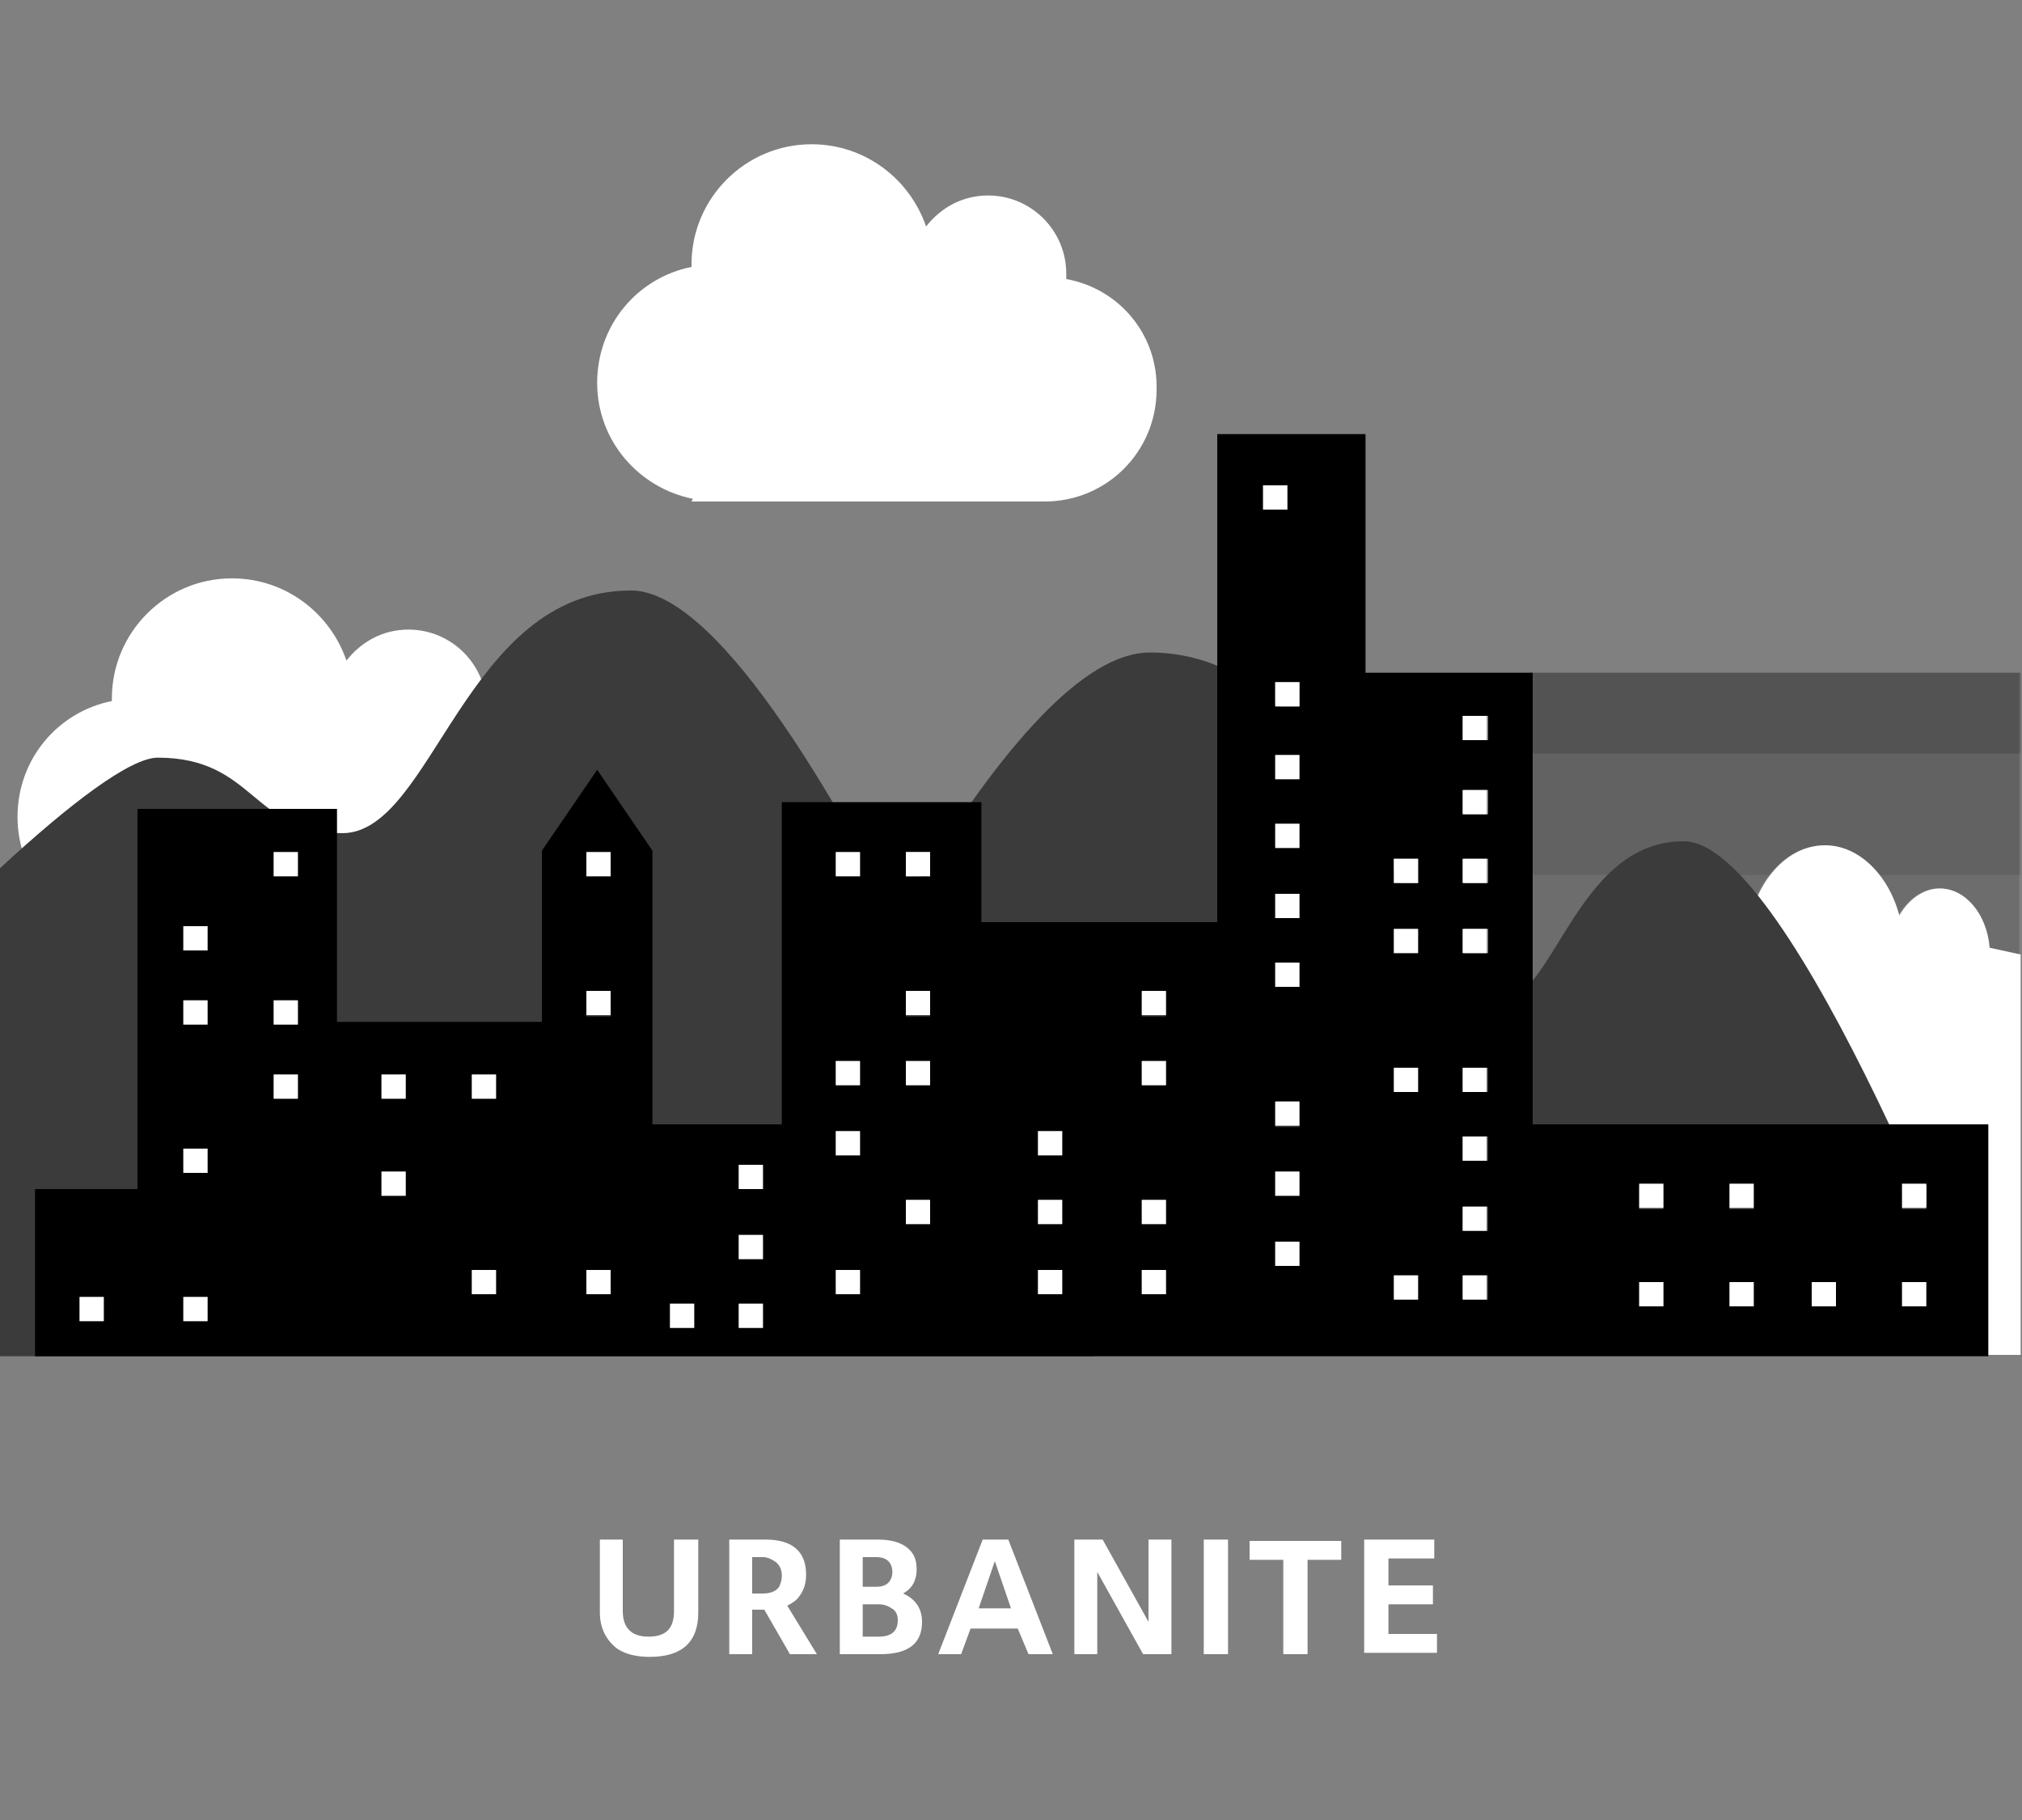 <svg xmlns="http://www.w3.org/2000/svg" viewBox="95 45 150 135"><rect x="95" y="45" width="150" height="135" fill="#808080" stroke="none"/><path opacity=".15" d="M244.9 145.2V129v16.2m-36.4-50.3v50.4h33.8c-.9-2.3-9.5-24.5-17-33.8 1-2.3 2.9-3.8 5-3.8 2.6 0 4.7 2.2 5.5 5.2.7-1.2 1.8-2 3-2 1.9 0 3.5 1.9 3.7 4.4l2.3.5V94.9h-36.3z"/><path opacity=".1" d="M208.5 94.9h36.4v15h-36.4z"/><path opacity=".15" d="M208.5 94.9h36.4v6h-36.4z"/><path fill="#FFF" d="M244.9 115.8l-2.3-.5c-.2-2.5-1.8-4.4-3.7-4.4-1.2 0-2.3.8-3 2-.8-3-3-5.2-5.5-5.2-2.3 0-4.2 1.7-5.2 4.2l-3.3-.6v6c-1.2 1.4-1.9 3.4-1.9 5.6 0 2.2.7 4.2 1.9 5.6v17h23v-29.7z"/><path fill="#3B3B3B" d="M238.1 144.6c0-10.4-8.9-31.5-16.6-31.5-7.7 0-4.1 8.3-12.9 8.3s-12.1-28-28.3-28c-9.9 0-24.5 28.7-34.4 51.1h92.2z"/><path fill="#FFF" d="M174.1 65.7v-.4c0-3.2-2.6-5.8-5.8-5.8-1.9 0-3.5.9-4.6 2.3-1.2-3.5-4.5-6.1-8.5-6.1-4.9 0-8.9 4-8.9 8.9v.2c-4 .8-7 4.3-7 8.6s3.1 7.8 7.1 8.6l-.1.2h26.2c4.6 0 8.3-3.7 8.3-8.3.1-4.1-2.8-7.5-6.7-8.2zm-43 32.2v-.4c0-3.2-2.6-5.8-5.8-5.8-1.9 0-3.5.9-4.6 2.3-1.2-3.5-4.5-6.1-8.5-6.1-4.9 0-8.9 4-8.9 8.9v.2c-4 .8-7 4.3-7 8.6s3.1 7.8 7.1 8.6l-.1.2h26.2c4.6 0 8.3-3.7 8.3-8.3.1-4.1-2.9-7.5-6.7-8.2z"/><path fill="#3B3B3B" d="M95 145.6h81.2s-22.1-56.8-34.4-56.8-14.7 18-21.4 18c-6.7 0-6.5-5.6-13.7-5.6-2 0-6.4 3.3-11.7 8.2v36.2zm94.3-.2h53.1s-14.4-38-22.5-38-9.6 12.1-14 12.1-4.2-3.8-9-3.8c-1.3 0-4.2 2.2-7.6 5.5v24.2z"/><path d="M208.7 128.3V94.9h-12.4V77.2h-11v36.2h-17.5v-8.9H153v23.9h-9.6v-20.3l-4.1-6-4.1 6v12.7H120V105h-14.8v28.2h-7.6v12.4h144.9v-17.2h-33.8zm-106 14.7h-1.8v-1.8h1.8v1.8zm7.7 0h-1.8v-1.8h1.8v1.8zm0-11h-1.8v-1.8h1.8v1.8zm0-11h-1.8v-1.8h1.8v1.8zm0-5.5h-1.8v-1.8h1.8v1.8zm6.7 11h-1.8v-1.8h1.8v1.8zm0-5.5h-1.8v-1.8h1.8v1.8zm0-11h-1.8v-1.8h1.8v1.8zm8 23.7h-1.8v-1.8h1.8v1.8zm0-7.2h-1.8v-1.8h1.8v1.8zm6.7 14.5H130v-1.8h1.8v1.8zm0-14.5H130v-1.8h1.8v1.8zm8.5 14.5h-1.8v-1.8h1.8v1.8zm0-20.6h-1.8v-1.8h1.8v1.8zm0-10.4h-1.8v-1.8h1.8v1.8zm6.2 33.5h-1.8v-1.8h1.8v1.8zm5.1 0h-1.8v-1.8h1.8v1.8zm0-5.1h-1.8v-1.8h1.8v1.8zm0-5.2h-1.8v-1.8h1.8v1.8zm7.2 7.8H157v-1.8h1.8v1.8zm0-10.3H157v-1.8h1.8v1.8zm0-5.2H157v-1.8h1.8v1.8zm0-15.5H157v-1.8h1.8v1.8zm5.2 25.8h-1.8V134h1.8v1.8zm0-10.3h-1.8v-1.8h1.8v1.8zm0-5.1h-1.8v-1.8h1.8v1.8zm0-10.4h-1.8v-1.8h1.8v1.8zm9.8 31H172v-1.8h1.8v1.8zm0-5.2H172V134h1.8v1.8zm0-5.1H172v-1.8h1.8v1.8zm7.7 10.3h-1.8v-1.8h1.8v1.8zm0-5.2h-1.8V134h1.8v1.8zm0-10.3h-1.8v-1.8h1.8v1.8zm0-5.1h-1.8v-1.8h1.8v1.8zm7.2-39.4h1.8v1.8h-1.8V81zm2.7 57.9h-1.8v-1.8h1.8v1.8zm0-5.2h-1.8v-1.8h1.8v1.8zm0-5.1h-1.8v-1.8h1.8v1.8zm0-10.4h-1.8v-1.8h1.8v1.8zm0-5.1h-1.8v-1.8h1.8v1.8zm0-5.2h-1.8v-1.8h1.8v1.8zm0-5.1h-1.8V101h1.8v1.8zm0-5.4h-1.8v-1.8h1.8v1.8zm8.8 44h-1.8v-1.8h1.8v1.8zm0-15.4h-1.8v-1.8h1.8v1.8zm0-10.3h-1.8v-1.8h1.8v1.8zm0-5.2h-1.8v-1.8h1.8v1.8zm5.2 30.9h-1.8v-1.8h1.8v1.8zm0-5.1h-1.8v-1.8h1.8v1.8zm0-5.2h-1.8v-1.8h1.8v1.8zm0-5.1h-1.8v-1.8h1.8v1.8zm0-10.3h-1.8v-1.8h1.8v1.8zm0-5.2h-1.8v-1.8h1.8v1.8zm0-5.1h-1.8v-1.8h1.8v1.8zm0-5.5h-1.8v-1.8h1.8v1.8zm13 42h-1.8v-1.8h1.8v1.8zm0-7.2h-1.8v-1.8h1.8v1.8zm6.7 7.2h-1.8v-1.8h1.8v1.8zm0-7.2h-1.8v-1.8h1.8v1.8zm6.1 7.2h-1.8v-1.8h1.8v1.8zm6.7 0h-1.8v-1.8h1.8v1.8zm0-7.2h-1.8v-1.8h1.8v1.8z"/><path d="M139.4 159.2h1.8v5.3c0 1.2.6 1.9 1.9 1.9 1.3 0 1.9-.6 1.9-1.9v-5.3h1.8v5.4c0 2.2-1.2 3.3-3.6 3.3-1 0-1.8-.2-2.4-.6-.8-.6-1.3-1.5-1.3-2.7v-5.4zm9.7 8.5v-8.5h2.7c2 0 3 .9 3 2.6 0 .7-.2 1.2-.5 1.6-.2.3-.5.5-.9.7l2.2 3.6h-2l-1.9-3.3h-.9v3.3h-1.7zm1.7-4.5h.8c.6 0 1-.2 1.2-.5.1-.2.2-.5.2-.8 0-.4-.1-.7-.4-1-.3-.2-.6-.4-1-.4h-.8v2.7zm6.5 4.5v-8.5h2.8c1 0 1.7.2 2.2.6.5.4.7.9.7 1.6 0 .8-.3 1.4-1 1.8.9.4 1.4 1.1 1.4 2.1 0 1.6-1 2.4-3.1 2.4h-3zm1.7-5h1c.4 0 .7-.1.9-.3.2-.2.3-.5.3-.8s-.1-.6-.3-.8c-.2-.2-.5-.3-.9-.3h-1v2.2zm0 3.7h1.2c.9 0 1.4-.4 1.4-1.2 0-.4-.1-.6-.3-.8-.3-.2-.6-.4-1.1-.4H159v2.4zm11.5-.6H167l-.7 1.9h-1.7l3.3-8.5h1.9l3.3 8.5h-1.8l-.8-1.9zm-.5-1.5l-1.2-3.5-1.2 3.5h2.4zm4.7 3.4v-8.5h2.1l3.4 6.1v-6.1h1.7v8.5h-2.1l-3.4-6.1v6.1h-1.7zm9.6 0v-8.5h1.8v8.5h-1.8zm5.9 0v-7h-2.5v-1.4h6.8v1.4H192v7h-1.8zm6 0v-8.5h5.2v1.4H198v2h3.3v1.4H198v2.2h3.6v1.4h-5.4zM100.9 141.2h1.8v1.8h-1.8zm7.7 0h1.8v1.8h-1.8zm0-11h1.8v1.8h-1.8zm0-11h1.8v1.8h-1.8zm0-5.5h1.8v1.8h-1.8zm6.7 11h1.8v1.8h-1.8zm0-5.5h1.8v1.8h-1.8zm0-11h1.8v1.8h-1.8zm8 23.7h1.8v1.8h-1.8zm0-7.2h1.8v1.8h-1.8zm6.7 14.5h1.8v1.8H130zm0-14.5h1.8v1.8H130zm8.5 14.5h1.8v1.8h-1.8zm0-20.7h1.8v1.8h-1.8zm0-10.3h1.8v1.8h-1.8zm6.2 33.5h1.8v1.8h-1.8zm5.1 0h1.8v1.8h-1.8zm0-5.1h1.8v1.8h-1.8zm0-5.2h1.8v1.8h-1.8zm7.2 7.8h1.8v1.8H157zm0-10.3h1.8v1.8H157zm0-5.2h1.8v1.8H157zm0-15.5h1.8v1.8H157zm5.2 25.8h1.8v1.8h-1.8zm0-10.3h1.8v1.8h-1.8zm0-5.2h1.8v1.8h-1.8zm0-10.3h1.8v1.8h-1.8zm9.8 31h1.8v1.8H172zm0-5.2h1.8v1.8H172zm0-5.1h1.8v1.8H172zm7.7 10.3h1.8v1.8h-1.8zm0-5.2h1.8v1.8h-1.8zm0-10.3h1.8v1.8h-1.8zm0-5.2h1.8v1.8h-1.8zm9-37.5h1.8v1.8h-1.8zm.9 56.1h1.8v1.8h-1.8zm0-5.2h1.8v1.8h-1.8zm0-5.2h1.8v1.8h-1.8zm0-10.3h1.8v1.8h-1.8zm0-5.1h1.8v1.8h-1.8zm0-5.2h1.8v1.8h-1.8zm0-5.1h1.8v1.8h-1.8zm0-5.4h1.8v1.8h-1.8zm8.8 44h1.8v1.8h-1.8zm0-15.4h1.8v1.8h-1.8zm0-10.3h1.8v1.8h-1.8zm0-5.2h1.8v1.8h-1.8zm5.1 30.9h1.8v1.8h-1.8zm0-5.1h1.8v1.8h-1.8zm0-5.2h1.8v1.8h-1.8zm0-5.1h1.8v1.8h-1.8zm0-10.3h1.8v1.8h-1.8zm0-5.2h1.8v1.8h-1.8zm0-5.1h1.8v1.8h-1.8zm0-5.5h1.8v1.8h-1.8zm13.1 42h1.8v1.8h-1.8zm0-7.3h1.8v1.8h-1.8zm6.7 7.3h1.8v1.8h-1.8zm0-7.3h1.8v1.8h-1.8zm6.1 7.3h1.8v1.8h-1.8zm6.7 0h1.8v1.8h-1.8zm0-7.3h1.8v1.8h-1.8z" fill="#FFF"/></svg>
